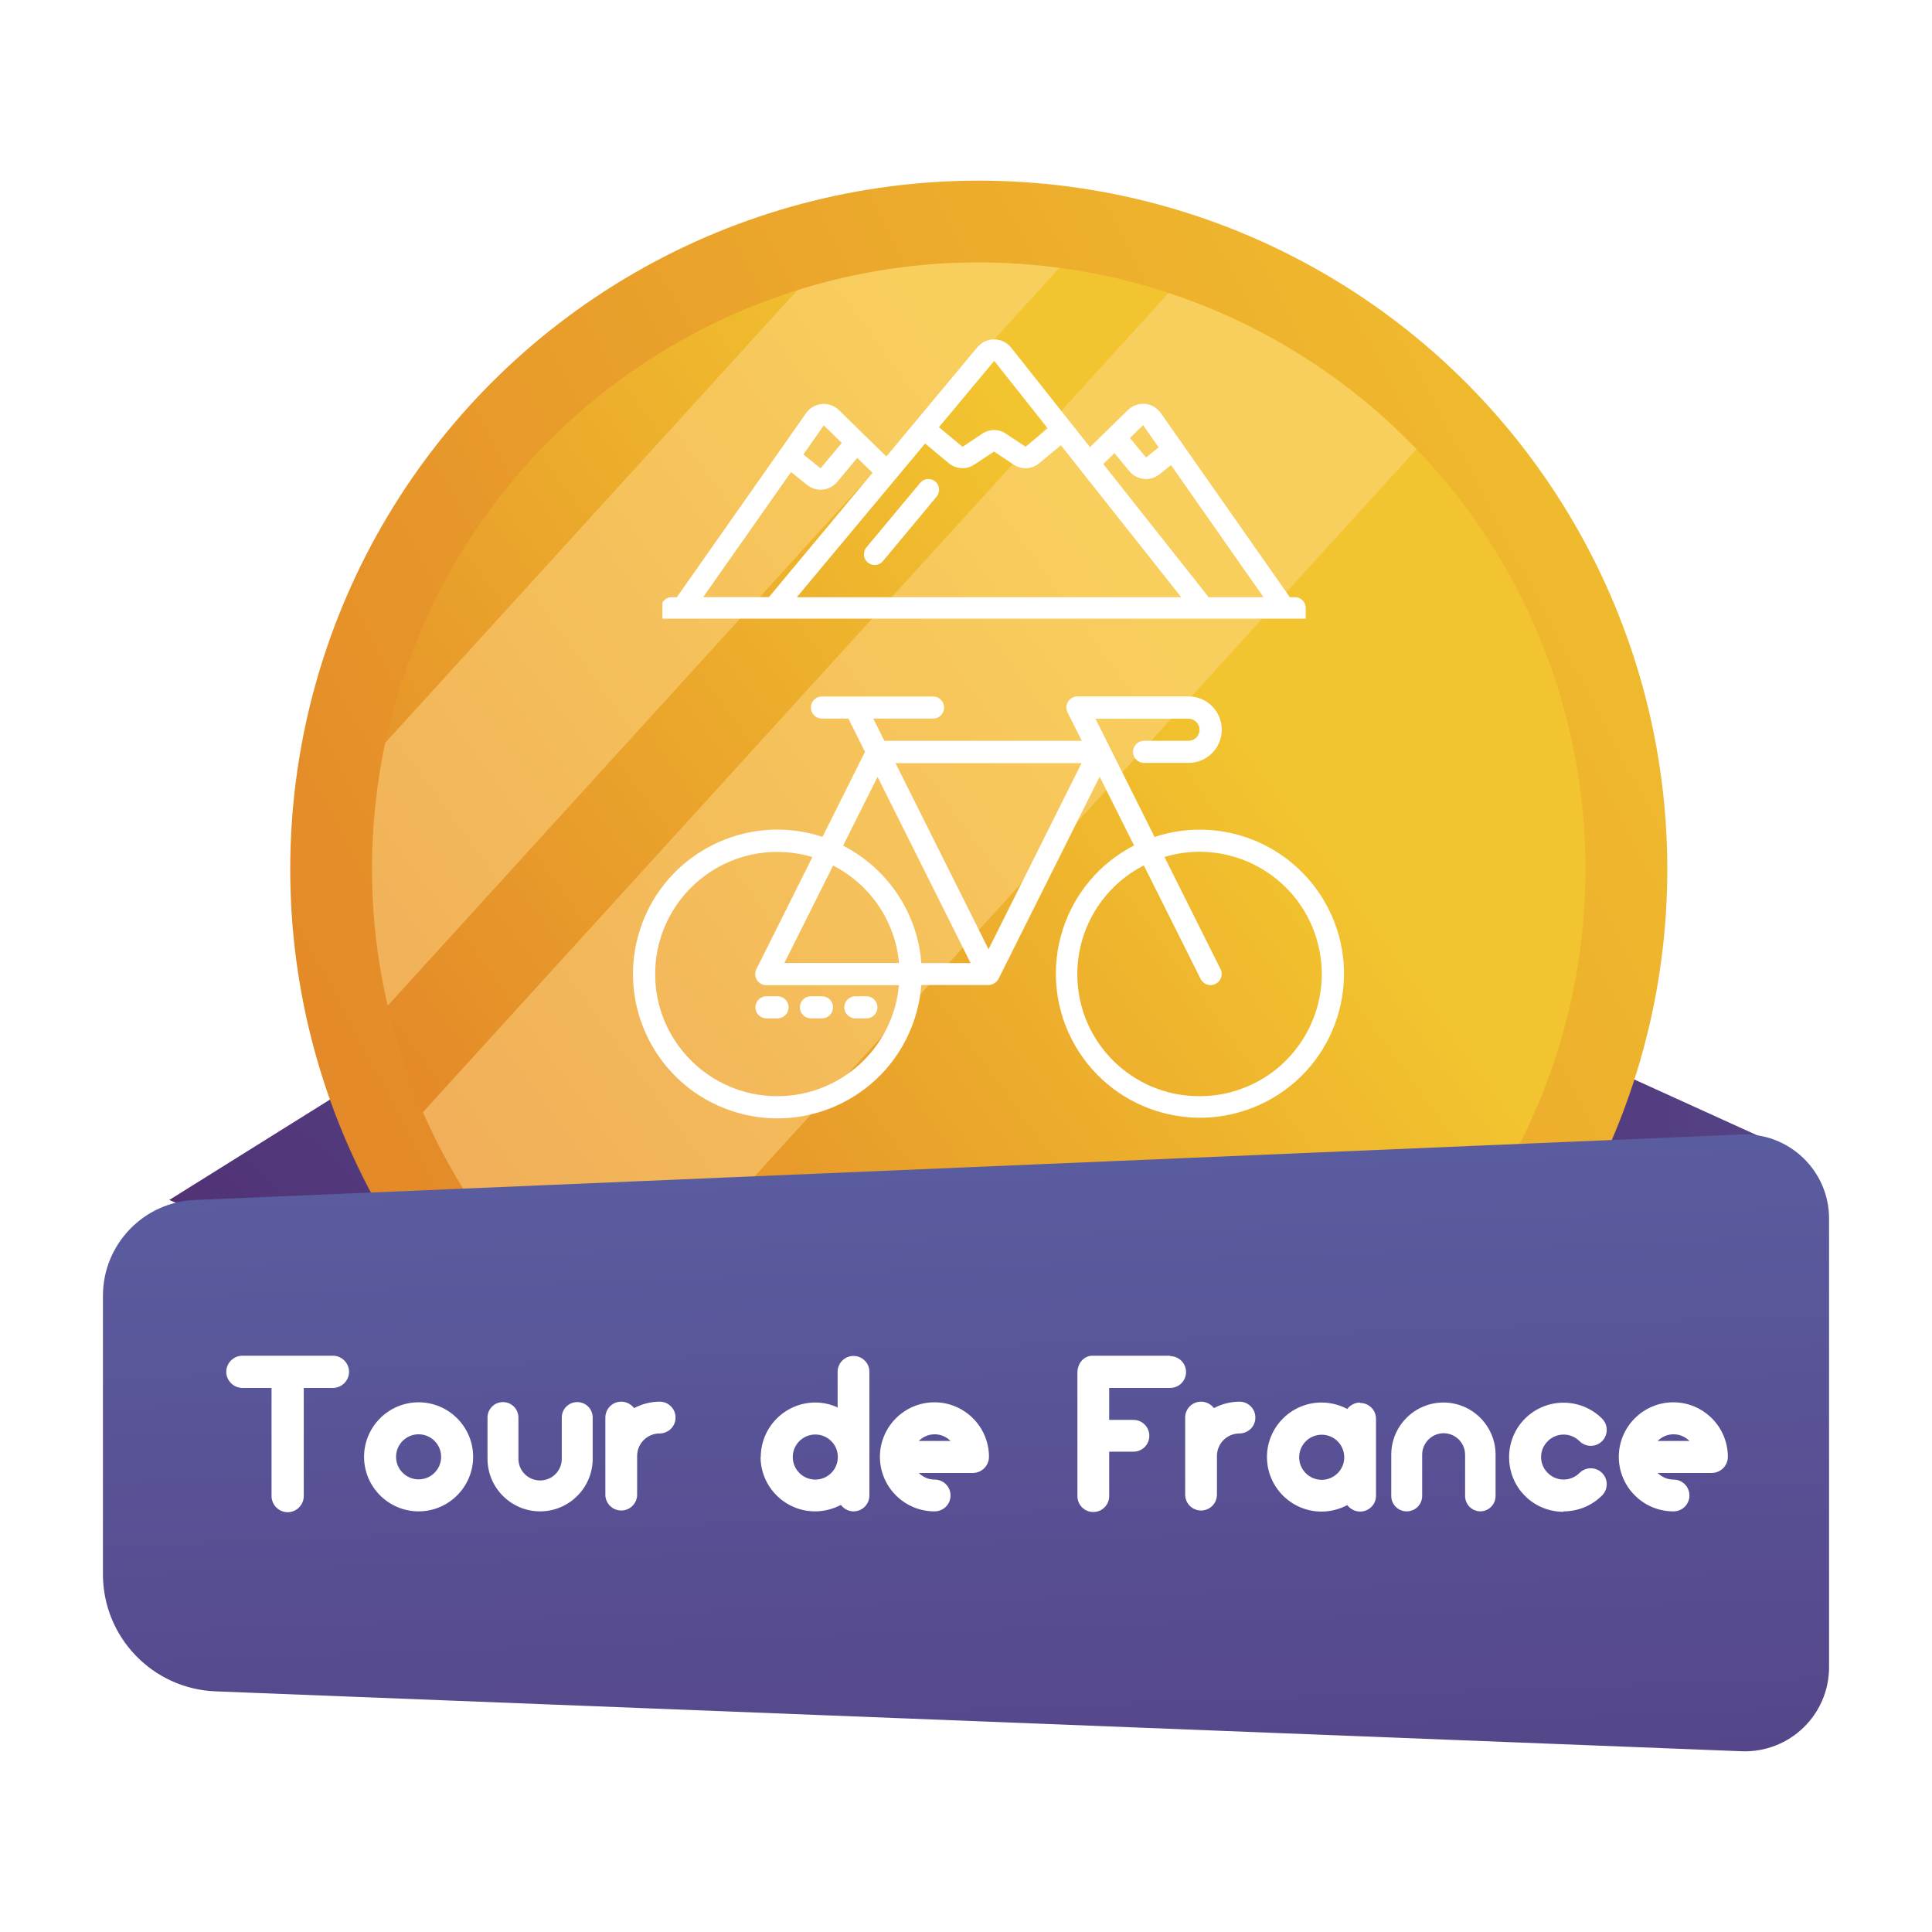 <?xml version="1.0" encoding="utf-8"?>
<!-- Generator: Adobe Illustrator 23.0.5, SVG Export Plug-In . SVG Version: 6.00 Build 0)  -->
<svg version="1.1" id="Layer_1" xmlns="http://www.w3.org/2000/svg" xmlns:xlink="http://www.w3.org/1999/xlink" x="0px" y="0px"
	 viewBox="0 0 180 180" style="enable-background:new 0 0 180 180;" xml:space="preserve">
<style type="text/css">
	.st0{fill:url(#SVGID_1_);}
	.st1{fill:url(#SVGID_2_);}
	.st2{fill:url(#SVGID_3_);}
	.st3{fill:url(#SVGID_4_);}
	.st4{opacity:0.48;}
	.st5{filter:url(#Adobe_OpacityMaskFilter);}
	.st6{filter:url(#Adobe_OpacityMaskFilter_1_);}
	.st7{mask:url(#SVGID_5_);fill:url(#SVGID_6_);}
	.st8{fill:url(#SVGID_7_);}
	.st9{filter:url(#Adobe_OpacityMaskFilter_2_);}
	.st10{filter:url(#Adobe_OpacityMaskFilter_3_);}
	.st11{mask:url(#SVGID_8_);fill:url(#SVGID_9_);}
	.st12{fill:url(#SVGID_10_);}
	.st13{fill:#FFFFFF;}
	.st14{fill:url(#SVGID_11_);}
</style>
<g>
	<linearGradient id="SVGID_1_" gradientUnits="userSpaceOnUse" x1="22.942" y1="135.857" x2="124.792" y2="25.46">
		<stop  offset="0" style="stop-color:#4F2C6F"/>
		<stop  offset="1" style="stop-color:#6073B7"/>
	</linearGradient>
	<polygon class="st0" points="15.77,111.8 50.29,90.23 57.83,129.87 	"/>
	
		<linearGradient id="SVGID_2_" gradientUnits="userSpaceOnUse" x1="327.209" y1="545.316" x2="414.007" y2="451.235" gradientTransform="matrix(0.707 0.707 -0.707 0.707 276.916 -501.018)">
		<stop  offset="0" style="stop-color:#4F2C6F"/>
		<stop  offset="1" style="stop-color:#6073B7"/>
	</linearGradient>
	<polygon class="st1" points="132.65,91.66 166.76,107.16 144.85,138.94 	"/>
	<g>
		
			<linearGradient id="SVGID_3_" gradientUnits="userSpaceOnUse" x1="12457.148" y1="-12607.337" x2="13441.406" y2="-10512.931" gradientTransform="matrix(4.206703e-03 0.089 -0.089 4.206703e-03 -1007.073 -1024.728)">
			<stop  offset="0" style="stop-color:#F2C42F"/>
			<stop  offset="1" style="stop-color:#DF7626"/>
		</linearGradient>
		<circle class="st2" cx="91.19" cy="80.98" r="64.15"/>
		
			<linearGradient id="SVGID_4_" gradientUnits="userSpaceOnUse" x1="12193.764" y1="-11508.855" x2="13107.435" y2="-10122.947" gradientTransform="matrix(4.774135e-03 0.102 -0.102 4.774135e-03 -1114.851 -1118.297)">
			<stop  offset="0" style="stop-color:#F2C42F"/>
			<stop  offset="0.649" style="stop-color:#DF7626"/>
		</linearGradient>
		<circle class="st3" cx="91.19" cy="80.98" r="56.53"/>
		<g class="st4">
			<defs>
				<filter id="Adobe_OpacityMaskFilter" filterUnits="userSpaceOnUse" x="34.66" y="24.46" width="64.04" height="69.25">
					<feFlood  style="flood-color:white;flood-opacity:1" result="back"/>
					<feBlend  in="SourceGraphic" in2="back" mode="normal"/>
				</filter>
			</defs>
			<mask maskUnits="userSpaceOnUse" x="34.66" y="24.46" width="64.04" height="69.25" id="SVGID_5_">
				<g class="st5">
					<defs>
						<filter id="Adobe_OpacityMaskFilter_1_" filterUnits="userSpaceOnUse" x="34.66" y="24.46" width="64.04" height="69.25">
							<feFlood  style="flood-color:white;flood-opacity:1" result="back"/>
							<feBlend  in="SourceGraphic" in2="back" mode="normal"/>
						</filter>
					</defs>
					<mask maskUnits="userSpaceOnUse" x="34.66" y="24.46" width="64.04" height="69.25" id="SVGID_5_">
						<g class="st6">
						</g>
					</mask>
					
						<linearGradient id="SVGID_6_" gradientUnits="userSpaceOnUse" x1="116.841" y1="2.416" x2="34.886" y2="77.585" gradientTransform="matrix(0.999 -0.047 0.047 0.999 -16.066 17.538)">
						<stop  offset="0" style="stop-color:#FFFFFF"/>
						<stop  offset="1" style="stop-color:#000000"/>
					</linearGradient>
					<path class="st7" d="M98.7,24.96c-3.31-0.44-6.7-0.61-10.16-0.45c-4.95,0.23-9.73,1.1-14.25,2.52L35.89,69.21
						c-0.98,4.64-1.4,9.47-1.17,14.42c0.16,3.46,0.65,6.82,1.4,10.07L98.7,24.96z"/>
				</g>
			</mask>
			
				<linearGradient id="SVGID_7_" gradientUnits="userSpaceOnUse" x1="116.841" y1="2.416" x2="34.886" y2="77.585" gradientTransform="matrix(0.999 -0.047 0.047 0.999 -16.066 17.538)">
				<stop  offset="0" style="stop-color:#FFDA8F"/>
				<stop  offset="1" style="stop-color:#FFDA8F"/>
			</linearGradient>
			<path class="st8" d="M98.7,24.96c-3.31-0.44-6.7-0.61-10.16-0.45c-4.95,0.23-9.73,1.1-14.25,2.52L35.89,69.21
				c-0.98,4.64-1.4,9.47-1.17,14.42c0.16,3.46,0.65,6.82,1.4,10.07L98.7,24.96z"/>
			<defs>
				<filter id="Adobe_OpacityMaskFilter_2_" filterUnits="userSpaceOnUse" x="39.4" y="27.3" width="92.57" height="97.96">
					<feFlood  style="flood-color:white;flood-opacity:1" result="back"/>
					<feBlend  in="SourceGraphic" in2="back" mode="normal"/>
				</filter>
			</defs>
			<mask maskUnits="userSpaceOnUse" x="39.4" y="27.3" width="92.57" height="97.96" id="SVGID_8_">
				<g class="st9">
					<defs>
						<filter id="Adobe_OpacityMaskFilter_3_" filterUnits="userSpaceOnUse" x="39.4" y="27.3" width="92.57" height="97.96">
							<feFlood  style="flood-color:white;flood-opacity:1" result="back"/>
							<feBlend  in="SourceGraphic" in2="back" mode="normal"/>
						</filter>
					</defs>
					<mask maskUnits="userSpaceOnUse" x="39.4" y="27.3" width="92.57" height="97.96" id="SVGID_8_">
						<g class="st10">
						</g>
					</mask>
					
						<linearGradient id="SVGID_9_" gradientUnits="userSpaceOnUse" x1="137.496" y1="24.932" x2="55.54" y2="100.101" gradientTransform="matrix(0.999 -0.047 0.047 0.999 -16.066 17.538)">
						<stop  offset="0" style="stop-color:#FFFFFF"/>
						<stop  offset="1" style="stop-color:#000000"/>
					</linearGradient>
					<path class="st11" d="M108.87,27.3L39.4,103.62c3.74,8.53,9.5,15.94,16.66,21.63l75.91-83.39
						C125.63,35.26,117.72,30.22,108.87,27.3z"/>
				</g>
			</mask>
			
				<linearGradient id="SVGID_10_" gradientUnits="userSpaceOnUse" x1="137.496" y1="24.932" x2="55.54" y2="100.101" gradientTransform="matrix(0.999 -0.047 0.047 0.999 -16.066 17.538)">
				<stop  offset="0" style="stop-color:#FFDA8F"/>
				<stop  offset="1" style="stop-color:#FFDA8F"/>
			</linearGradient>
			<path class="st12" d="M108.87,27.3L39.4,103.62c3.74,8.53,9.5,15.94,16.66,21.63l75.91-83.39
				C125.63,35.26,117.72,30.22,108.87,27.3z"/>
		</g>
	</g>
	<g>
		<g>
			<g>
				<g>
					<path class="st13" d="M123.73,84.59c-2.31-4.48-6.93-7.3-11.97-7.29c-1.43,0-2.84,0.23-4.19,0.68l-5.51-11.02h8.67
						c0.57,0,1.03,0.46,1.03,1.03s-0.46,1.03-1.03,1.03h-4.14c-0.57,0-1.03,0.46-1.03,1.03s0.46,1.03,1.03,1.03h4.14
						c1.71,0,3.1-1.39,3.1-3.1c0-1.71-1.39-3.1-3.1-3.1h-10.34c-0.57,0-1.04,0.46-1.04,1.03c0,0.16,0.04,0.32,0.11,0.47l1.33,2.64
						H82.39l-1.03-2.07h5.57c0.57,0,1.03-0.46,1.03-1.03s-0.46-1.03-1.03-1.03H76.58c-0.57,0-1.03,0.46-1.03,1.03
						s0.46,1.03,1.03,1.03h2.46l1.55,3.1l-3.96,7.92c-7.05-2.32-14.66,1.51-16.98,8.57s1.51,14.66,8.57,16.98s14.66-1.51,16.98-8.57
						c0.34-1.03,0.55-2.1,0.64-3.18h6.26c0.08,0,0.17-0.01,0.25-0.03l0.02-0.01c0.02-0.01,0.04-0.02,0.07-0.03
						c0.04-0.01,0.08-0.03,0.12-0.04c0.01,0,0.01-0.01,0.01-0.01c0.01,0,0.03-0.01,0.04-0.02c0.03-0.02,0.06-0.04,0.09-0.06
						c0.04-0.03,0.09-0.07,0.13-0.1l0.04-0.04c0.02-0.02,0.02-0.04,0.04-0.06s0.05-0.05,0.07-0.08c0.01-0.01,0.01-0.03,0.02-0.05
						c0.01-0.01,0.02-0.02,0.03-0.04l9.42-18.84l3.21,6.41c-6.59,3.39-9.19,11.48-5.8,18.08c3.39,6.59,11.48,9.19,18.08,5.8
						C124.52,99.27,127.12,91.18,123.73,84.59z M72.44,102.13c-6.28,0.01-11.39-5.08-11.4-11.36s5.08-11.39,11.36-11.4
						c1.11,0,2.22,0.16,3.29,0.48l-5.22,10.44c-0.26,0.51-0.05,1.13,0.46,1.39c0.14,0.07,0.3,0.11,0.46,0.11h12.36
						C83.23,97.64,78.32,102.12,72.44,102.13z M73.08,89.72l4.54-9.08c3.47,1.78,5.79,5.2,6.14,9.08H73.08z M85.84,89.72
						c-0.36-4.66-3.13-8.8-7.29-10.93l3.21-6.41l8.67,17.35H85.84z M92.1,88.44l-8.67-17.34h17.34L92.1,88.44z M115.04,101.65
						c-1.07,0.32-2.18,0.48-3.29,0.48c-6.28,0.01-11.38-5.08-11.38-11.36c0-4.28,2.39-8.19,6.2-10.14l5.29,10.58
						c0.26,0.51,0.88,0.72,1.39,0.46c0.51-0.26,0.72-0.88,0.46-1.39l-5.22-10.44c6.02-1.81,12.36,1.61,14.17,7.62
						C124.48,93.49,121.06,99.84,115.04,101.65z"/>
				</g>
			</g>
			<g>
				<g>
					<path class="st13" d="M72.44,92.82h-1.03c-0.57,0-1.03,0.46-1.03,1.03c0,0.57,0.46,1.03,1.03,1.03h1.03
						c0.57,0,1.03-0.46,1.03-1.03C73.48,93.28,73.01,92.82,72.44,92.82z"/>
				</g>
			</g>
			<g>
				<g>
					<path class="st13" d="M76.58,92.82h-1.03c-0.57,0-1.03,0.46-1.03,1.03c0,0.57,0.46,1.03,1.03,1.03h1.03
						c0.57,0,1.03-0.46,1.03-1.03C77.62,93.28,77.15,92.82,76.58,92.82z"/>
				</g>
			</g>
			<g>
				<g>
					<path class="st13" d="M80.72,92.82h-1.03c-0.57,0-1.03,0.46-1.03,1.03c0,0.57,0.46,1.03,1.03,1.03h1.03
						c0.57,0,1.03-0.46,1.03-1.03C81.75,93.28,81.29,92.82,80.72,92.82z"/>
				</g>
			</g>
		</g>
		<g>
			<path class="st13" d="M87.43,45.28c0.12,0.34,0.06,0.71-0.17,0.99l-5,6.01c-0.35,0.42-0.99,0.48-1.41,0.13
				c-0.42-0.35-0.48-0.99-0.13-1.41l5.01-6.01c0.23-0.27,0.59-0.41,0.94-0.34C87.02,44.7,87.31,44.94,87.43,45.28z"/>
			<path class="st13" d="M120.65,55.64h-0.48l-12.03-17.17c-0.34-0.48-0.88-0.79-1.46-0.84s-1.17,0.16-1.59,0.57l-3.54,3.46
				l-7.34-9.27c-0.38-0.48-0.95-0.76-1.57-0.77h-0.02c-0.6,0-1.17,0.27-1.56,0.73l-8.48,10.18l-4.41-4.31
				c-0.42-0.42-1-0.63-1.59-0.58c-0.59,0.05-1.13,0.36-1.47,0.84L63.06,55.64h-0.48c-0.38,0-0.7,0.21-0.87,0.51v1.49h59.94v-1
				C121.65,56.08,121.2,55.64,120.65,55.64z M106.5,39.61l1.45,2.07l-1.18,0.94l-1.5-1.81L106.5,39.61z M92.63,33.62l4.98,6.29
				l-2.06,1.71l-1.81-1.2c-0.67-0.47-1.55-0.47-2.23-0.01l-1.83,1.22l-2.2-1.83L92.63,33.62z M76.75,39.63l1.68,1.64l-1.98,2.36
				l-1.6-1.29L76.75,39.63z M65.51,55.64l8.19-11.66l1.51,1.21c0.85,0.68,2.09,0.55,2.79-0.29l1.87-2.24l1.42,1.39l-9.65,11.58
				H65.51z M74.24,55.64l11.95-14.32l2.21,1.84c0.36,0.3,0.81,0.46,1.28,0.46c0.39,0,0.78-0.12,1.1-0.34l1.83-1.21l1.82,1.21
				c0.73,0.5,1.71,0.45,2.39-0.12l2.02-1.68l11.21,14.16H74.24z M112.61,55.64l-9.82-12.41l1.04-1.01l1.4,1.69
				c0.38,0.46,0.95,0.72,1.54,0.72c0.46,0,0.9-0.16,1.26-0.44l1.07-0.86l8.62,12.31H112.61z"/>
		</g>
	</g>
	<g>
		<linearGradient id="SVGID_11_" gradientUnits="userSpaceOnUse" x1="93.857" y1="233.495" x2="86.977" y2="49.11">
			<stop  offset="0" style="stop-color:#4F2C6F"/>
			<stop  offset="1" style="stop-color:#6073B7"/>
		</linearGradient>
		<path class="st14" d="M162.24,105.7l-144.09,6.1c-4.78,0.2-8.56,4.14-8.56,8.93v25.94c0,5.86,4.63,10.68,10.49,10.91l142.18,5.58
			c4.45,0.17,8.15-3.38,8.15-7.84v-41.79C170.41,109.08,166.69,105.51,162.24,105.7z"/>
	</g>
	<g>
		<path class="st13" d="M31.02,126.31c0.82,0,1.5,0.68,1.5,1.5c0,0.82-0.68,1.5-1.5,1.5H28.3v10.08c0,0.82-0.68,1.5-1.5,1.5
			s-1.5-0.68-1.5-1.5v-10.08h-2.72c-0.82,0-1.5-0.68-1.5-1.5c0-0.82,0.68-1.5,1.5-1.5H31H31.02z"/>
		<path class="st13" d="M33.92,135.73c0-2.8,2.28-5.08,5.08-5.08s5.08,2.28,5.08,5.08s-2.28,5.08-5.08,5.08
			S33.92,138.53,33.92,135.73z M36.9,135.73c0,1.16,0.94,2.1,2.1,2.1s2.1-0.94,2.1-2.1s-0.94-2.1-2.1-2.1S36.9,134.57,36.9,135.73z"
			/>
		<path class="st13" d="M45.42,135.91v-3.84c0-0.8,0.64-1.44,1.44-1.44c0.8,0,1.44,0.64,1.44,1.44v3.84c0,1.12,0.9,2.02,2.02,2.02
			c1.12,0,2.02-0.9,2.02-2.02v-3.84c0-0.8,0.64-1.44,1.44-1.44c0.8,0,1.44,0.64,1.44,1.44v3.84c0,2.7-2.2,4.9-4.9,4.9
			C47.62,140.81,45.42,138.61,45.42,135.91z"/>
		<path class="st13" d="M61.46,130.59c0.82,0,1.48,0.66,1.48,1.48c0,0.82-0.66,1.48-1.48,1.48c-1.16,0-2.1,0.94-2.1,2.1v3.6
			c0,0.82-0.66,1.48-1.48,1.48s-1.48-0.66-1.48-1.48v-7.18c0-0.82,0.66-1.48,1.48-1.48c0.48,0,0.92,0.24,1.2,0.6
			c0.72-0.38,1.54-0.6,2.4-0.6H61.46z"/>
		<path class="st13" d="M70.88,135.75c0-2.8,2.28-5.08,5.08-5.08c0.74,0,1.44,0.16,2.08,0.46v-3.32c0-0.82,0.66-1.48,1.48-1.48
			c0.82,0,1.48,0.66,1.48,1.48v11.52c0,0.82-0.66,1.48-1.48,1.48c-0.48,0-0.9-0.24-1.18-0.6c-0.72,0.38-1.54,0.6-2.4,0.6
			c-2.8,0-5.08-2.28-5.08-5.08L70.88,135.75z M75.96,137.85c1.16,0,2.1-0.94,2.1-2.1s-0.94-2.1-2.1-2.1s-2.1,0.94-2.1,2.1
			S74.8,137.85,75.96,137.85z"/>
		<path class="st13" d="M87.06,140.81c-2.8,0-5.08-2.28-5.08-5.08s2.28-5.08,5.08-5.08c2.8,0,5.08,2.28,5.08,5.08
			c0,0.4-0.16,0.78-0.44,1.06s-0.66,0.44-1.06,0.44H85.6c0.38,0.38,0.9,0.62,1.48,0.62c0.82,0,1.48,0.66,1.48,1.48
			c0,0.82-0.66,1.48-1.48,1.48H87.06z M88.56,134.25c-0.38-0.38-0.9-0.62-1.48-0.62s-1.1,0.24-1.48,0.62H88.56z"/>
		<path class="st13" d="M109.02,126.35c0.82,0,1.48,0.66,1.48,1.48s-0.66,1.48-1.48,1.48h-5.68v2.98h2.26
			c0.82,0,1.48,0.66,1.48,1.48s-0.66,1.48-1.48,1.48h-2.26v4.14c0,0.82-0.66,1.48-1.48,1.48s-1.48-0.66-1.48-1.48v-11.52
			c0-0.82,0.58-1.56,1.4-1.56h7.26L109.02,126.35z"/>
		<path class="st13" d="M115.48,130.59c0.82,0,1.48,0.66,1.48,1.48c0,0.82-0.66,1.48-1.48,1.48c-1.16,0-2.1,0.94-2.1,2.1v3.6
			c0,0.82-0.66,1.48-1.48,1.48s-1.48-0.66-1.48-1.48v-7.18c0-0.82,0.66-1.48,1.48-1.48c0.48,0,0.92,0.24,1.2,0.6
			c0.72-0.38,1.54-0.6,2.4-0.6H115.48z"/>
		<path class="st13" d="M126.72,130.71c0.82,0,1.48,0.66,1.48,1.48v7.16c0,0.82-0.66,1.48-1.48,1.48c-0.48,0-0.92-0.24-1.2-0.6
			c-0.72,0.38-1.54,0.6-2.4,0.6c-2.8,0-5.08-2.28-5.08-5.08s2.28-5.08,5.08-5.08c0.86,0,1.68,0.22,2.4,0.6
			c0.28-0.36,0.72-0.6,1.2-0.6V130.71z M125.24,135.77c0-1.16-0.94-2.1-2.1-2.1s-2.1,0.94-2.1,2.1s0.94,2.1,2.1,2.1
			S125.24,136.93,125.24,135.77z"/>
		<path class="st13" d="M137.94,140.81c-0.8,0-1.44-0.64-1.44-1.44v-3.84c0-1.1-0.9-2-2-2c-1.1,0-2,0.9-2,2v3.84
			c0,0.8-0.64,1.44-1.44,1.44s-1.44-0.64-1.44-1.44v-3.84c0-2.68,2.18-4.86,4.86-4.86s4.86,2.18,4.86,4.86v3.84
			c0,0.8-0.64,1.44-1.44,1.44H137.94z"/>
		<path class="st13" d="M145.66,140.85c-1.3,0-2.6-0.5-3.58-1.48c-0.96-0.96-1.48-2.24-1.48-3.6s0.52-2.64,1.48-3.6
			c1.98-1.98,5.2-1.98,7.18,0c0.58,0.58,0.58,1.52,0,2.1c-0.58,0.58-1.52,0.58-2.1,0c-0.82-0.82-2.14-0.82-2.96,0
			c-0.4,0.4-0.62,0.92-0.62,1.48c0,0.56,0.22,1.08,0.62,1.48c0.82,0.82,2.14,0.82,2.96,0c0.58-0.58,1.52-0.58,2.1,0
			c0.58,0.58,0.58,1.52,0,2.1c-0.98,0.98-2.28,1.48-3.58,1.48L145.66,140.85z"/>
		<path class="st13" d="M155.9,140.81c-2.8,0-5.08-2.28-5.08-5.08s2.28-5.08,5.08-5.08s5.08,2.28,5.08,5.08
			c0,0.4-0.16,0.78-0.44,1.06c-0.28,0.28-0.66,0.44-1.06,0.44h-5.04c0.38,0.38,0.9,0.62,1.48,0.62c0.82,0,1.48,0.66,1.48,1.48
			c0,0.82-0.66,1.48-1.48,1.48H155.9z M157.4,134.25c-0.38-0.38-0.9-0.62-1.48-0.62s-1.1,0.24-1.48,0.62H157.4z"/>
	</g>
</g>
</svg>
